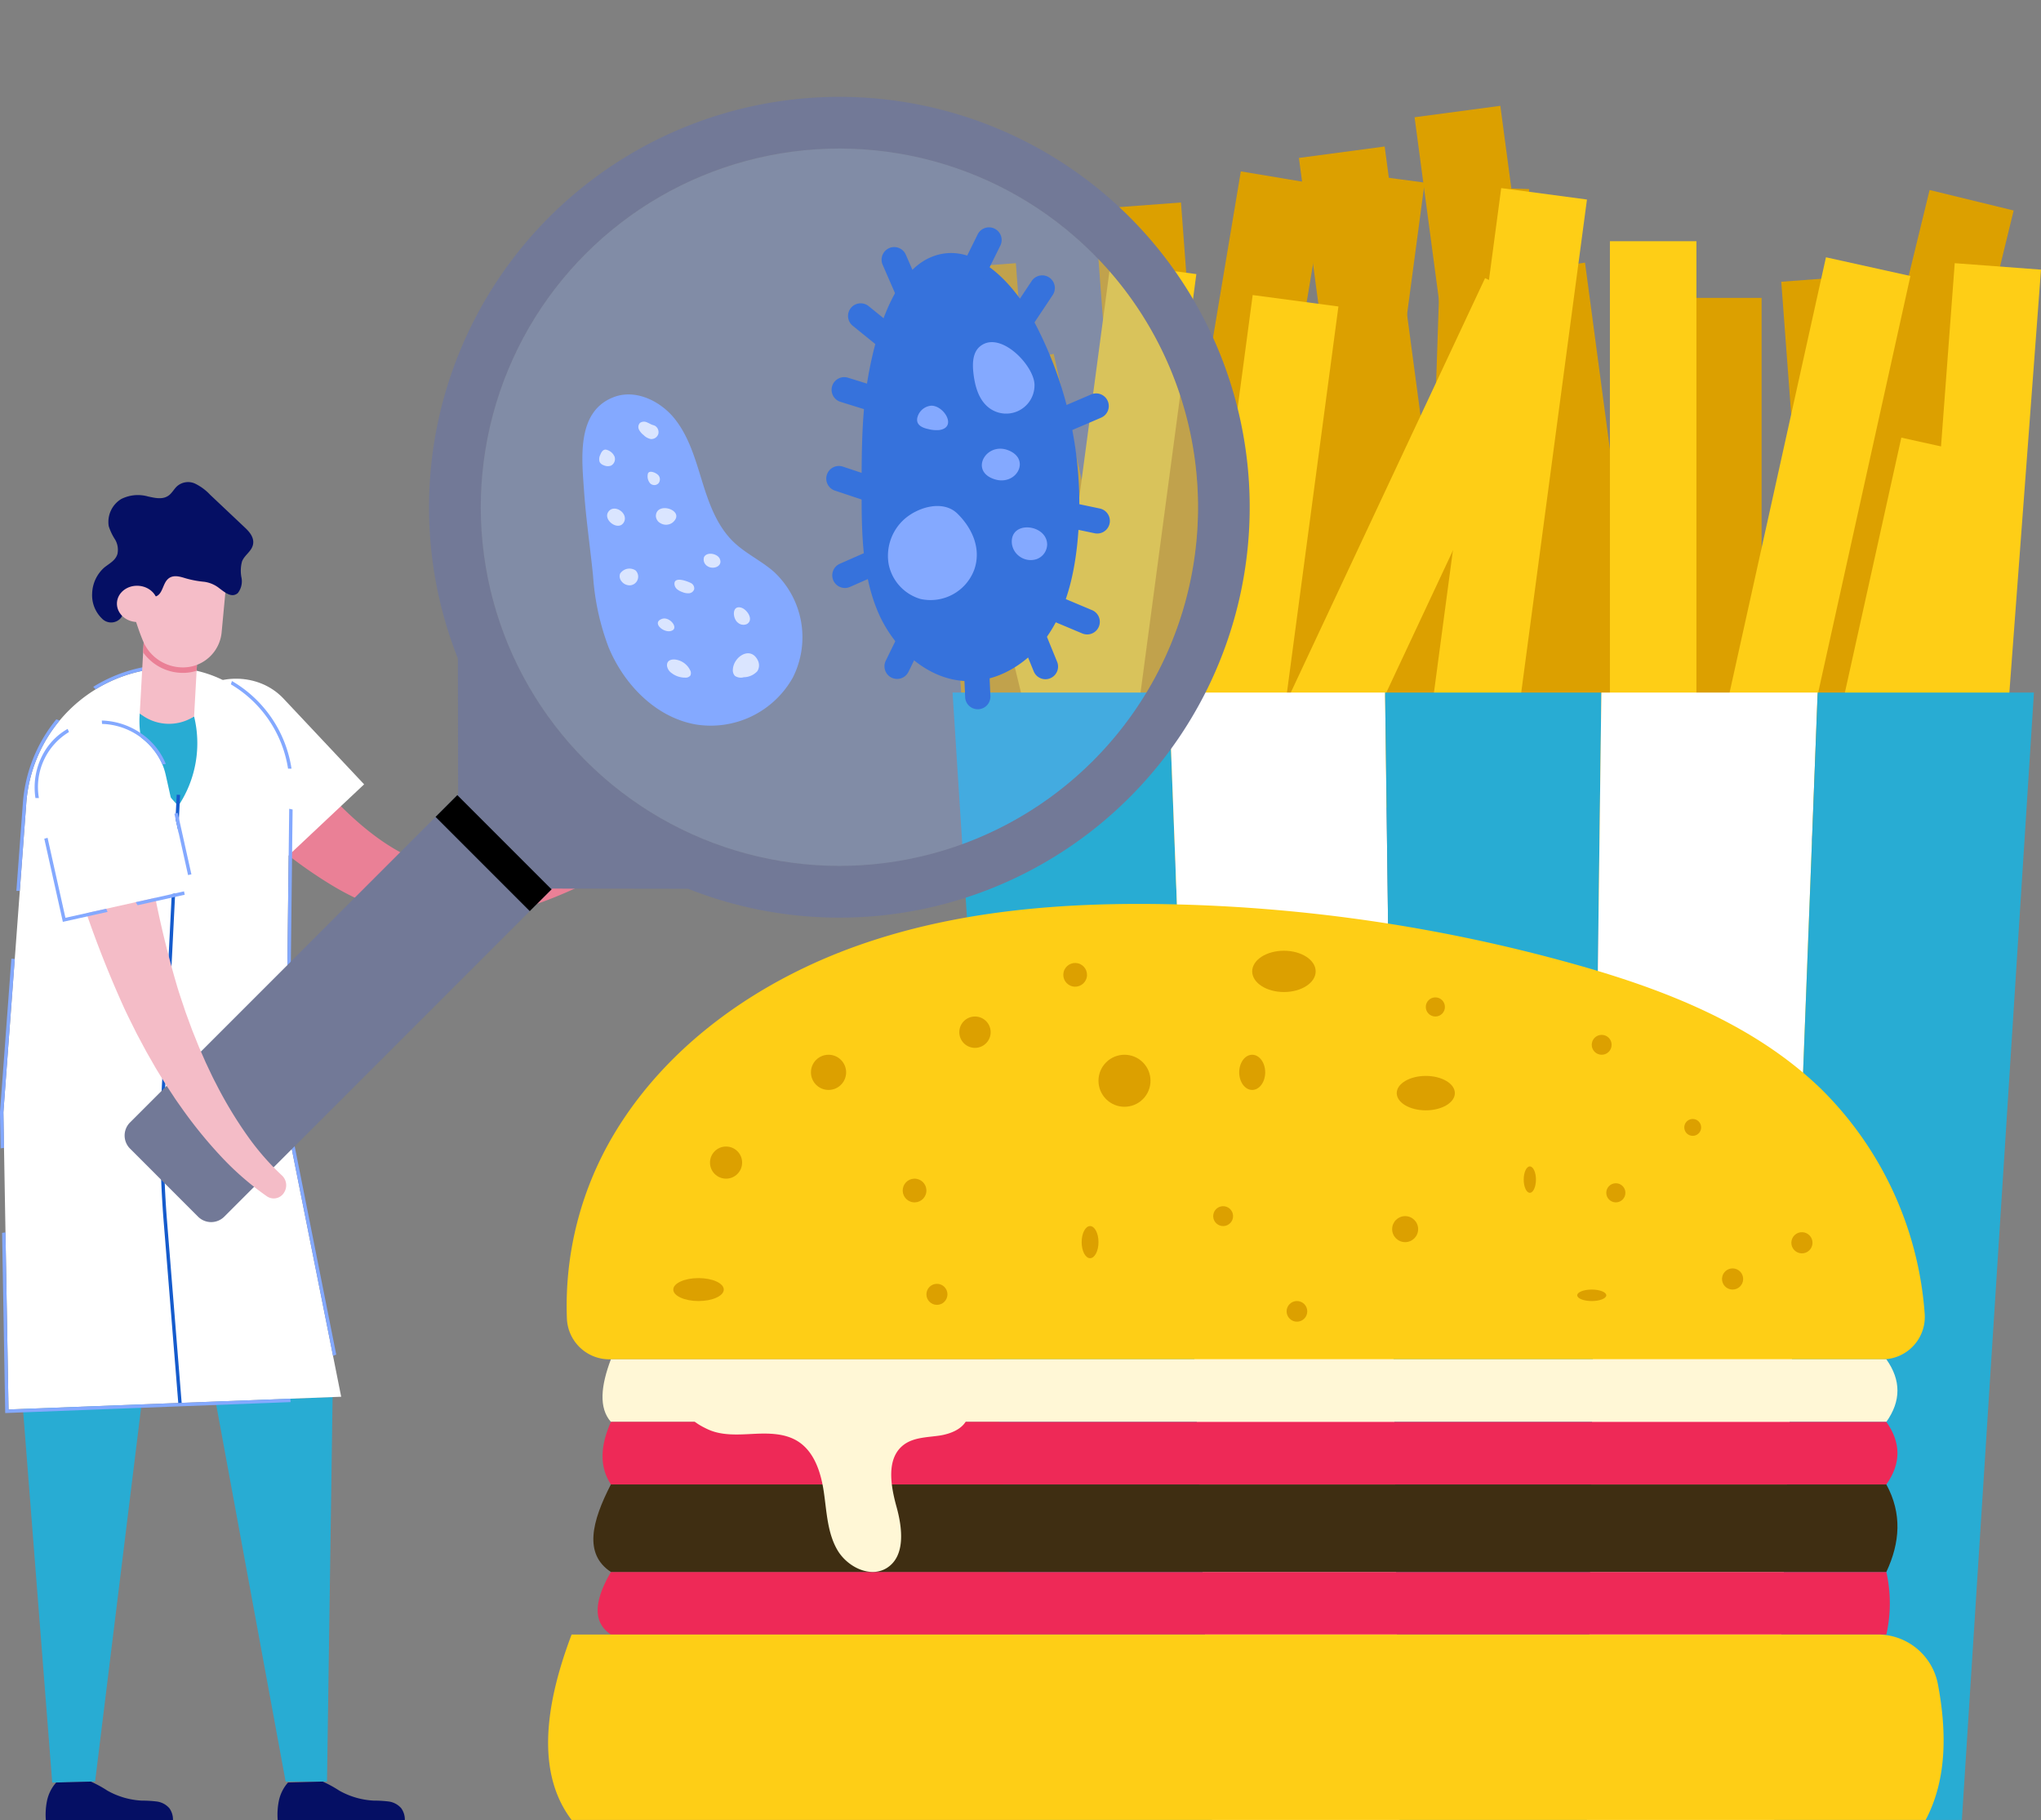 <svg xmlns="http://www.w3.org/2000/svg" width="412.63" height="367.938" viewBox="0 0 412.63 367.938">
  <rect x="0" y="0" width="412.63" height="367.938" fill="#808080" stroke="none"/>
  <g id="Grupo_123214" data-name="Grupo 123214" transform="translate(-324.5 -9476.392)">
    <g id="Grupo_123147" data-name="Grupo 123147" transform="translate(-3050.559 9323.202)">
      <g id="Grupo_123021" data-name="Grupo 123021" transform="translate(3562.993 174.58)">
        <g id="Grupo_123004" data-name="Grupo 123004" transform="translate(0 0)">
          <g id="Grupo_122992" data-name="Grupo 122992" transform="translate(170.799 17.02)">
            <rect id="Rectángulo_43671" data-name="Rectángulo 43671" width="17.49" height="132.499" transform="translate(16.992 132.872) rotate(-166.302)" fill="#dca000"/>
          </g>
          <g id="Grupo_122993" data-name="Grupo 122993" transform="translate(150.718 38.826)">
            <rect id="Rectángulo_43672" data-name="Rectángulo 43672" width="17.49" height="132.499" transform="translate(17.49 132.499) rotate(180)" fill="#dca000"/>
          </g>
          <g id="Grupo_122994" data-name="Grupo 122994" transform="translate(115.175 31.704)">
            <rect id="Rectángulo_43673" data-name="Rectángulo 43673" width="17.49" height="132.499" transform="translate(34.851 131.336) rotate(172.404)" fill="#dca000"/>
          </g>
          <g id="Grupo_122995" data-name="Grupo 122995" transform="translate(98.053)">
            <rect id="Rectángulo_43674" data-name="Rectángulo 43674" width="17.49" height="132.499" transform="translate(34.851 131.336) rotate(172.404)" fill="#dca000"/>
          </g>
          <g id="Grupo_122996" data-name="Grupo 122996" transform="translate(99.324 16.258)">
            <rect id="Rectángulo_43675" data-name="Rectángulo 43675" width="17.49" height="132.499" transform="translate(17.48 133.008) rotate(-178.094)" fill="#dca000"/>
          </g>
          <g id="Grupo_122997" data-name="Grupo 122997" transform="translate(74.669 8.222)">
            <rect id="Rectángulo_43676" data-name="Rectángulo 43676" width="17.49" height="132.499" transform="translate(34.851 131.336) rotate(172.404)" fill="#dca000"/>
          </g>
          <g id="Grupo_122998" data-name="Grupo 122998" transform="translate(65.233 13.214)">
            <rect id="Rectángulo_43677" data-name="Rectángulo 43677" width="17.49" height="132.499" transform="translate(17.336 133.648) rotate(-172.404)" fill="#dca000"/>
          </g>
          <g id="Grupo_122999" data-name="Grupo 122999" transform="translate(172.185 34.258)">
            <rect id="Rectángulo_43678" data-name="Rectángulo 43678" width="17.49" height="132.499" transform="translate(27.325 132.13) rotate(175.722)" fill="#dca000"/>
          </g>
          <g id="Grupo_123000" data-name="Grupo 123000" transform="translate(41.075 13.253)">
            <rect id="Rectángulo_43679" data-name="Rectángulo 43679" width="17.49" height="132.499" transform="translate(17.25 133.569) rotate(-170.508)" fill="#dca000"/>
          </g>
          <g id="Grupo_123001" data-name="Grupo 123001" transform="translate(33.384 19.543)">
            <rect id="Rectángulo_43680" data-name="Rectángulo 43680" width="17.49" height="132.499" transform="translate(27.325 132.13) rotate(175.722)" fill="#dca000"/>
          </g>
          <g id="Grupo_123002" data-name="Grupo 123002" transform="translate(8.018 50.139)">
            <rect id="Rectángulo_43681" data-name="Rectángulo 43681" width="17.49" height="132.499" transform="translate(45.724 129.365) rotate(167.514)" fill="#dca000"/>
          </g>
          <g id="Grupo_123003" data-name="Grupo 123003" transform="translate(0 31.81)">
            <rect id="Rectángulo_43682" data-name="Rectángulo 43682" width="17.49" height="132.499" transform="translate(27.325 132.13) rotate(175.722)" fill="#dca000"/>
          </g>
        </g>
        <g id="Grupo_123014" data-name="Grupo 123014" transform="translate(0 16.632)">
          <g id="Grupo_123005" data-name="Grupo 123005" transform="translate(0 22.007)">
            <rect id="Rectángulo_43683" data-name="Rectángulo 43683" width="17.49" height="132.499" transform="translate(0 4.142) rotate(-13.698)" fill="#fece16"/>
          </g>
          <g id="Grupo_123006" data-name="Grupo 123006" transform="translate(47.807 21.619)">
            <rect id="Rectángulo_43684" data-name="Rectángulo 43684" width="17.49" height="132.499" transform="translate(17.514 0) rotate(7.596)" fill="#fece16"/>
          </g>
          <g id="Grupo_123007" data-name="Grupo 123007" transform="translate(56.051 18.2)">
            <rect id="Rectángulo_43685" data-name="Rectángulo 43685" width="17.49" height="132.499" transform="translate(56.251 0) rotate(25.121)" fill="#fece16"/>
          </g>
          <g id="Grupo_123008" data-name="Grupo 123008" transform="translate(98.053 0)">
            <rect id="Rectángulo_43686" data-name="Rectángulo 43686" width="17.49" height="132.499" transform="translate(17.514 0) rotate(7.596)" fill="#fece16"/>
          </g>
          <g id="Grupo_123009" data-name="Grupo 123009" transform="translate(19.082 15.071)">
            <rect id="Rectángulo_43687" data-name="Rectángulo 43687" width="17.49" height="132.499" transform="translate(17.514 0) rotate(7.596)" fill="#fece16"/>
          </g>
          <g id="Grupo_123010" data-name="Grupo 123010" transform="translate(137.542 10.737)">
            <rect id="Rectángulo_43688" data-name="Rectángulo 43688" width="17.49" height="132.499" fill="#fece16"/>
          </g>
          <g id="Grupo_123011" data-name="Grupo 123011" transform="translate(152.574 13.987)">
            <rect id="Rectángulo_43689" data-name="Rectángulo 43689" width="17.49" height="132.499" transform="translate(28.647 0) rotate(12.486)" fill="#fece16"/>
          </g>
          <g id="Grupo_123012" data-name="Grupo 123012" transform="translate(167.812 50.443)">
            <rect id="Rectángulo_43690" data-name="Rectángulo 43690" width="17.49" height="132.499" transform="translate(28.647 0) rotate(12.486)" fill="#fece16"/>
          </g>
          <g id="Grupo_123013" data-name="Grupo 123013" transform="translate(197.37 15.178)">
            <rect id="Rectángulo_43691" data-name="Rectángulo 43691" width="17.49" height="132.499" transform="translate(9.884 0) rotate(4.278)" fill="#fece16"/>
          </g>
        </g>
        <g id="Grupo_123020" data-name="Grupo 123020" transform="translate(4.645 118.604)">
          <g id="Grupo_123015" data-name="Grupo 123015">
            <path id="Trazado_247544" data-name="Trazado 247544" d="M4136.76,896.661h-37.895l-14.574-227.9h43.724Z" transform="translate(-4084.291 -668.763)" fill="#28acd3"/>
          </g>
          <g id="Grupo_123016" data-name="Grupo 123016" transform="translate(43.725)">
            <path id="Trazado_247545" data-name="Trazado 247545" d="M4291.959,896.661h-37.9l-8.744-227.9h43.724Z" transform="translate(-4245.32 -668.763)" fill="#fff"/>
          </g>
          <g id="Grupo_123017" data-name="Grupo 123017" transform="translate(87.449)">
            <path id="Trazado_247546" data-name="Trazado 247546" d="M4447.158,896.661h-37.895l-2.915-227.9h43.725Z" transform="translate(-4406.349 -668.763)" fill="#28acd3"/>
          </g>
          <g id="Grupo_123018" data-name="Grupo 123018" transform="translate(128.259)">
            <path id="Trazado_247547" data-name="Trazado 247547" d="M4594.537,896.661h-37.895l2.915-227.9h43.725Z" transform="translate(-4556.643 -668.763)" fill="#fff"/>
          </g>
          <g id="Grupo_123019" data-name="Grupo 123019" transform="translate(166.154)">
            <path id="Trazado_247548" data-name="Trazado 247548" d="M4734.1,896.661h-37.9l8.745-227.9h43.725Z" transform="translate(-4696.201 -668.763)" fill="#28acd3"/>
          </g>
        </g>
      </g>
      <g id="Grupo_123057" data-name="Grupo 123057" transform="translate(3492.799 199.151)">
        <g id="Grupo_123042" data-name="Grupo 123042" transform="translate(49.307 0)">
          <g id="Grupo_123022" data-name="Grupo 123022" transform="translate(7.15 5.189)">
            <path id="Trazado_247549" data-name="Trazado 247549" d="M4018,366.053c-1.4,7.694-1.406,15.564-1.41,23.384,0,8.24.038,16.726,3.171,24.347s10.167,14.249,18.407,14.317c6.446.053,12.455-3.95,16.094-9.27s5.2-11.8,5.9-18.21A78.712,78.712,0,0,0,4051,354.576c-3.709-6.763-11.806-15.988-20.607-12.078C4022.691,345.921,4019.333,358.744,4018,366.053Z" transform="translate(-4016.594 -341.565)" fill="#155bcd"/>
          </g>
          <g id="Grupo_123023" data-name="Grupo 123023" transform="translate(1.08 30.276)">
            <path id="Trazado_247550" data-name="Trazado 247550" d="M4004.583,436.256l-7.03-2.184a2.554,2.554,0,0,0-1.516,4.878l7.03,2.184a2.554,2.554,0,1,0,1.515-4.878Z" transform="translate(-3994.241 -433.956)" fill="#155bcd"/>
          </g>
          <g id="Grupo_123024" data-name="Grupo 123024" transform="translate(1.227 64.815)">
            <path id="Trazado_247551" data-name="Trazado 247551" d="M4003.042,561.375l-6.738,2.965a2.554,2.554,0,1,0,2.058,4.675l6.738-2.965a2.554,2.554,0,1,0-2.057-4.675Z" transform="translate(-3994.779 -561.158)" fill="#155bcd"/>
          </g>
          <g id="Grupo_123025" data-name="Grupo 123025" transform="translate(11.769 79.541)">
            <path id="Trazado_247552" data-name="Trazado 247552" d="M4037.1,616.823l-3.231,6.615a2.554,2.554,0,1,0,4.59,2.241l3.23-6.615a2.554,2.554,0,0,0-4.589-2.242Z" transform="translate(-4033.604 -615.39)" fill="#155bcd"/>
          </g>
          <g id="Grupo_123026" data-name="Grupo 123026" transform="translate(27.759 85.034)">
            <path id="Trazado_247553" data-name="Trazado 247553" d="M4092.493,638.284l.323,7.355a2.554,2.554,0,0,0,5.1-.224l-.323-7.354a2.554,2.554,0,0,0-5.1.224Z" transform="translate(-4092.491 -635.618)" fill="#155bcd"/>
          </g>
          <g id="Grupo_123027" data-name="Grupo 123027" transform="translate(38.977 79.44)">
            <path id="Trazado_247554" data-name="Trazado 247554" d="M4134,618.538l2.781,6.816a2.554,2.554,0,0,0,4.729-1.93l-2.781-6.816a2.554,2.554,0,1,0-4.729,1.93Z" transform="translate(-4133.805 -615.018)" fill="#155bcd"/>
          </g>
          <g id="Grupo_123028" data-name="Grupo 123028" transform="translate(43.396 74.321)">
            <path id="Trazado_247555" data-name="Trazado 247555" d="M4151.647,601.076l6.787,2.851a2.554,2.554,0,1,0,1.979-4.709l-6.787-2.851a2.554,2.554,0,1,0-1.978,4.709Z" transform="translate(-4150.081 -596.167)" fill="#155bcd"/>
          </g>
          <g id="Grupo_123029" data-name="Grupo 123029" transform="translate(0 48.232)">
            <path id="Trazado_247556" data-name="Trazado 247556" d="M4000.608,502.546l-6.984-2.328a2.554,2.554,0,1,0-1.615,4.846l6.984,2.328a2.554,2.554,0,0,0,1.615-4.846Z" transform="translate(-3990.261 -500.086)" fill="#155bcd"/>
          </g>
          <g id="Grupo_123030" data-name="Grupo 123030" transform="translate(4.39 15.344)">
            <path id="Trazado_247557" data-name="Trazado 247557" d="M4016.312,384.164l-5.722-4.632a2.554,2.554,0,0,0-3.214,3.97l5.722,4.632a2.554,2.554,0,0,0,3.214-3.97Z" transform="translate(-4006.428 -378.964)" fill="#155bcd"/>
          </g>
          <g id="Grupo_123031" data-name="Grupo 123031" transform="translate(11.196 4.011)">
            <path id="Trazado_247558" data-name="Trazado 247558" d="M4039.329,345.513l-2.938-6.749a2.554,2.554,0,1,0-4.683,2.039l2.938,6.749a2.554,2.554,0,0,0,4.683-2.039Z" transform="translate(-4031.494 -337.229)" fill="#155bcd"/>
          </g>
          <g id="Grupo_123032" data-name="Grupo 123032" transform="translate(27.081)">
            <path id="Trazado_247559" data-name="Trazado 247559" d="M4094.839,332.741l3.265-6.6a2.554,2.554,0,0,0-4.58-2.265l-3.264,6.6a2.554,2.554,0,0,0,4.579,2.264Z" transform="translate(-4089.995 -322.456)" fill="#155bcd"/>
          </g>
          <g id="Grupo_123033" data-name="Grupo 123033" transform="translate(37.007 9.725)">
            <path id="Trazado_247560" data-name="Trazado 247560" d="M4131.231,368.37l4.079-6.128a2.554,2.554,0,1,0-4.252-2.83l-4.079,6.128a2.554,2.554,0,0,0,4.252,2.83Z" transform="translate(-4126.551 -358.272)" fill="#155bcd"/>
          </g>
          <g id="Grupo_123034" data-name="Grupo 123034" transform="translate(45.241 33.563)">
            <path id="Trazado_247561" data-name="Trazado 247561" d="M4160.436,453.867l6.765-2.9a2.554,2.554,0,0,0-2.015-4.694l-6.765,2.9a2.554,2.554,0,0,0,2.014,4.694Z" transform="translate(-4156.874 -446.063)" fill="#155bcd"/>
          </g>
          <g id="Grupo_123035" data-name="Grupo 123035" transform="translate(45.022 55.263)">
            <path id="Trazado_247562" data-name="Trazado 247562" d="M4158.1,531.034l7.2,1.516a2.554,2.554,0,0,0,1.052-5l-7.2-1.516a2.554,2.554,0,0,0-1.051,5Z" transform="translate(-4156.068 -525.98)" fill="#155bcd"/>
          </g>
          <g id="Grupo_123041" data-name="Grupo 123041" transform="translate(12.454 23.201)">
            <g id="Grupo_123036" data-name="Grupo 123036" transform="translate(0 33.123)">
              <path id="Trazado_247563" data-name="Trazado 247563" d="M4039.47,532.532a9.947,9.947,0,0,0-3.188,9.091,9.192,9.192,0,0,0,6.444,7.056,9.432,9.432,0,0,0,10.879-5.963c1.451-4.2-.414-8.343-3.413-11.288C4047.3,528.585,4042.23,530.091,4039.47,532.532Z" transform="translate(-4036.127 -529.883)" fill="#84a9ff"/>
            </g>
            <g id="Grupo_123037" data-name="Grupo 123037" transform="translate(25.048 37.446)">
              <path id="Trazado_247564" data-name="Trazado 247564" d="M4128.378,548.869a3.728,3.728,0,0,0,1.428,2.7,3.821,3.821,0,0,0,3.643.636,3.222,3.222,0,0,0,2.083-2.97C4135.445,545.176,4128.183,544.318,4128.378,548.869Z" transform="translate(-4128.374 -545.807)" fill="#84a9ff"/>
            </g>
            <g id="Grupo_123038" data-name="Grupo 123038" transform="translate(18.995 21.534)">
              <path id="Trazado_247565" data-name="Trazado 247565" d="M4108.649,493.387c4.442,1.419,7.437-4.075,2.747-5.878C4106.958,485.8,4103.513,491.745,4108.649,493.387Z" transform="translate(-4106.084 -487.204)" fill="#84a9ff"/>
            </g>
            <g id="Grupo_123039" data-name="Grupo 123039" transform="translate(5.91 12.845)">
              <path id="Trazado_247566" data-name="Trazado 247566" d="M4060.138,459.928a6.411,6.411,0,0,0,2.251.2c3.645-.543.95-4.94-1.619-4.926a3.176,3.176,0,0,0-2.757,2.167C4057.492,458.982,4058.762,459.638,4060.138,459.928Z" transform="translate(-4057.894 -455.205)" fill="#84a9ff"/>
            </g>
            <g id="Grupo_123040" data-name="Grupo 123040" transform="translate(17.2)">
              <path id="Trazado_247567" data-name="Trazado 247567" d="M4100.865,408.789c-1.436,1.209-1.511,3.372-1.311,5.238.29,2.714,1.069,5.634,3.28,7.234a5.727,5.727,0,0,0,9.082-4.806C4111.8,412.536,4104.9,405.394,4100.865,408.789Z" transform="translate(-4099.473 -407.899)" fill="#84a9ff"/>
            </g>
          </g>
        </g>
        <g id="Grupo_123056" data-name="Grupo 123056" transform="translate(0 33.77)">
          <g id="Grupo_123043" data-name="Grupo 123043">
            <path id="Trazado_247568" data-name="Trazado 247568" d="M3813.987,497.981c3.144,7.545,9.565,14.146,17.617,15.558a19.015,19.015,0,0,0,19.637-9.521,18.07,18.07,0,0,0-3.818-21.317c-2.563-2.257-5.767-3.717-8.221-6.092-3.333-3.224-4.95-7.79-6.319-12.22s-2.661-9.034-5.559-12.654-7.9-6.015-12.247-4.392c-7.652,2.859-6.517,12.428-6.079,18.862.4,5.789,1.25,11.534,1.833,17.3A50.128,50.128,0,0,0,3813.987,497.981Z" transform="translate(-3808.672 -446.824)" fill="#84a9ff"/>
          </g>
          <g id="Grupo_123044" data-name="Grupo 123044" transform="translate(5 23.081)">
            <path id="Trazado_247569" data-name="Trazado 247569" d="M3829.937,535.143a1.54,1.54,0,0,0,.7-1.689c-.327-1.416-2.508-2.366-3.375-.862C3826.461,533.982,3828.6,535.843,3829.937,535.143Z" transform="translate(-3827.088 -531.829)" fill="#fff"/>
          </g>
          <g id="Grupo_123045" data-name="Grupo 123045" transform="translate(14.857 22.985)">
            <path id="Trazado_247570" data-name="Trazado 247570" d="M3863.387,533.046a1.73,1.73,0,0,0,.942,1.48,2.19,2.19,0,0,0,2.458-.151C3869.583,531.97,3863.512,529.959,3863.387,533.046Z" transform="translate(-3863.386 -531.475)" fill="#fff"/>
          </g>
          <g id="Grupo_123046" data-name="Grupo 123046" transform="translate(24.489 32.206)">
            <path id="Trazado_247571" data-name="Trazado 247571" d="M3898.975,566.1a1.563,1.563,0,0,0,.745,1.876c1.109.715,3.119-.01,2.419-1.544C3901.67,565.4,3899.549,564.973,3898.975,566.1Z" transform="translate(-3898.861 -565.433)" fill="#fff"/>
          </g>
          <g id="Grupo_123047" data-name="Grupo 123047" transform="translate(7.531 35.195)">
            <path id="Trazado_247572" data-name="Trazado 247572" d="M3836.5,577.478a1.59,1.59,0,0,0,.273,1.519,2.077,2.077,0,0,0,1.818.832,1.765,1.765,0,0,0,1.05-3A2.254,2.254,0,0,0,3836.5,577.478Z" transform="translate(-3836.408 -576.44)" fill="#fff"/>
          </g>
          <g id="Grupo_123048" data-name="Grupo 123048" transform="translate(18.614 37.459)">
            <path id="Trazado_247573" data-name="Trazado 247573" d="M3880.487,585.415a1.221,1.221,0,0,1,.73,1.273,1.181,1.181,0,0,1-1.014.822,2.851,2.851,0,0,1-1.355-.227,3.543,3.543,0,0,1-1.025-.532,1.533,1.533,0,0,1-.587-.968C3877.011,584.018,3879.719,585.037,3880.487,585.415Z" transform="translate(-3877.223 -584.779)" fill="#fff"/>
          </g>
          <g id="Grupo_123049" data-name="Grupo 123049" transform="translate(30.631 43.027)">
            <path id="Trazado_247574" data-name="Trazado 247574" d="M3922.245,608.358a1.7,1.7,0,0,0,1.878.312c1.455-.876.007-2.963-1.153-3.306C3921.06,604.8,3921.181,607.489,3922.245,608.358Z" transform="translate(-3921.48 -605.286)" fill="#fff"/>
          </g>
          <g id="Grupo_123050" data-name="Grupo 123050" transform="translate(30.423 52.326)">
            <path id="Trazado_247575" data-name="Trazado 247575" d="M3920.717,642.758a1.663,1.663,0,0,0,.424,1.351,2.159,2.159,0,0,0,1.781.262,3.79,3.79,0,0,0,2.755-1.24,2.26,2.26,0,0,0,.037-2.263C3924.208,638.018,3920.874,640.236,3920.717,642.758Z" transform="translate(-3920.712 -639.53)" fill="#fff"/>
          </g>
          <g id="Grupo_123051" data-name="Grupo 123051" transform="translate(15.249 45.285)">
            <path id="Trazado_247576" data-name="Trazado 247576" d="M3867.363,616.162c-1.516.3-3.789-1.755-1.674-2.488C3867.277,613.124,3869.36,615.772,3867.363,616.162Z" transform="translate(-3864.831 -613.599)" fill="#fff"/>
          </g>
          <g id="Grupo_123052" data-name="Grupo 123052" transform="translate(13.196 15.636)">
            <path id="Trazado_247577" data-name="Trazado 247577" d="M3857.282,505a2.167,2.167,0,0,0,.505,1.76,1.251,1.251,0,0,0,.87.337,1.137,1.137,0,0,0,.837-.4,1.278,1.278,0,0,0,.042-1.465C3859.164,504.644,3857.363,503.839,3857.282,505Z" transform="translate(-3857.272 -504.408)" fill="#fff"/>
          </g>
          <g id="Grupo_123053" data-name="Grupo 123053" transform="translate(11.323 5.511)">
            <path id="Trazado_247578" data-name="Trazado 247578" d="M3852.1,467.253a1.394,1.394,0,0,0-1.415.122,1.2,1.2,0,0,0-.19,1.353,3.307,3.307,0,0,0,.938,1.1,2.78,2.78,0,0,0,1.457.8,1.474,1.474,0,0,0,1.513-1.035,1.516,1.516,0,0,0-.641-1.627,3.366,3.366,0,0,0-.6-.216C3852.8,467.61,3852.467,467.393,3852.1,467.253Z" transform="translate(-3850.373 -467.121)" fill="#fff"/>
          </g>
          <g id="Grupo_123054" data-name="Grupo 123054" transform="translate(3.389 11.152)">
            <path id="Trazado_247579" data-name="Trazado 247579" d="M3821.381,488.957a1.87,1.87,0,0,0-.116,1.466,1.508,1.508,0,0,0,.84.646,1.931,1.931,0,0,0,1.424.075,1.5,1.5,0,0,0,.739-1.836,2.417,2.417,0,0,0-1.484-1.34C3822.046,487.665,3821.609,488.338,3821.381,488.957Z" transform="translate(-3821.154 -487.893)" fill="#fff"/>
          </g>
          <g id="Grupo_123055" data-name="Grupo 123055" transform="translate(17.111 53.576)">
            <path id="Trazado_247580" data-name="Trazado 247580" d="M3876.343,646.267a1.179,1.179,0,0,1,.062,1.124,1.2,1.2,0,0,1-1.018.413,4.417,4.417,0,0,1-2.794-.94,2.148,2.148,0,0,1-.9-1.406c-.122-1.294,1.146-1.469,2.061-1.237A3.9,3.9,0,0,1,3876.343,646.267Z" transform="translate(-3871.688 -644.134)" fill="#fff"/>
          </g>
        </g>
      </g>
      <g id="Grupo_123088" data-name="Grupo 123088" transform="translate(3485.87 335.909)">
        <g id="Grupo_123058" data-name="Grupo 123058" transform="translate(3.734)">
          <path id="Trazado_247581" data-name="Trazado 247581" d="M4071.476,908.954a71.024,71.024,0,0,0-20.885-45.388c-13.729-13.309-32.294-20.4-50.724-25.5a328.579,328.579,0,0,0-81.448-11.9c-21.1-.408-42.511,1.274-62.424,8.287s-38.306,19.728-49.252,37.774a67.723,67.723,0,0,0-9.77,37.739,8.587,8.587,0,0,0,8.571,8.2h257.375A8.576,8.576,0,0,0,4071.476,908.954Z" transform="translate(-3796.906 -826.107)" fill="#fece16"/>
        </g>
        <g id="Grupo_123059" data-name="Grupo 123059" transform="translate(10.998 92.055)">
          <path id="Trazado_247582" data-name="Trazado 247582" d="M4083.214,1165.126H3825.356c-2.028,5.353-2.489,9.827,0,12.649h257.858Q4087.7,1171.451,4083.214,1165.126Z" transform="translate(-3823.658 -1165.126)" fill="#fff7d6"/>
        </g>
        <g id="Grupo_123060" data-name="Grupo 123060" transform="translate(11.003 104.704)">
          <path id="Trazado_247583" data-name="Trazado 247583" d="M4083.226,1211.71H3825.368c-2.135,4.783-2.377,9.063,0,12.649h257.858Q4087.717,1218.034,4083.226,1211.71Z" transform="translate(-3823.675 -1211.71)" fill="#ee2957"/>
        </g>
        <g id="Grupo_123061" data-name="Grupo 123061" transform="translate(10.017 135.04)">
          <path id="Trazado_247584" data-name="Trazado 247584" d="M4080.582,1323.43H3822.724c-3.24,5.581-3.892,10.072,0,12.649h257.857A28.882,28.882,0,0,0,4080.582,1323.43Z" transform="translate(-3820.044 -1323.43)" fill="#ee2957"/>
        </g>
        <g id="Grupo_123062" data-name="Grupo 123062" transform="translate(9.152 117.353)">
          <path id="Trazado_247585" data-name="Trazado 247585" d="M4078.261,1258.294H3820.4c-3.869,7.49-5.512,14.064,0,17.687h257.858C4081.042,1270.051,4081.46,1264.151,4078.261,1258.294Z" transform="translate(-3816.859 -1258.294)" fill="#3f2e12"/>
        </g>
        <g id="Grupo_123063" data-name="Grupo 123063" transform="translate(0 147.689)">
          <path id="Trazado_247586" data-name="Trazado 247586" d="M4064.13,1380.055a12.35,12.35,0,0,0-12.142-10.042H3787.906c-6.055,15.966-6.61,28.78,0,37.486h273.747C4065.756,1399.728,4066.077,1390.368,4064.13,1380.055Z" transform="translate(-3783.154 -1370.013)" fill="#fece16"/>
        </g>
        <g id="Grupo_123064" data-name="Grupo 123064" transform="translate(28.48 96.022)">
          <path id="Trazado_247587" data-name="Trazado 247587" d="M3891.873,1189.932c2.809,1.295,6.047,1.07,9.137.916s6.386-.158,9.009,1.481c3.389,2.116,4.716,6.37,5.291,10.323s.708,8.126,2.689,11.595,6.68,5.831,10.055,3.693c3.788-2.4,3.141-8.033,1.943-12.354s-2.125-9.826,1.452-12.531c1.983-1.5,4.668-1.5,7.13-1.85s5.229-1.476,5.854-3.883c.518-2-.761-4.116-2.511-5.209a13.776,13.776,0,0,0-5.922-1.6,138.284,138.284,0,0,0-30.043.089C3902.617,1180.974,3878.935,1183.968,3891.873,1189.932Z" transform="translate(-3888.039 -1179.736)" fill="#fff7d6"/>
        </g>
        <g id="Grupo_123065" data-name="Grupo 123065" transform="translate(51.665 29.019)">
          <circle id="Elipse_6139" data-name="Elipse 6139" cx="3.556" cy="3.556" r="3.556" transform="translate(0 5.029) rotate(-45)" fill="#dca000"/>
        </g>
        <g id="Grupo_123066" data-name="Grupo 123066" transform="translate(109.093 28.315)">
          <circle id="Elipse_6140" data-name="Elipse 6140" cx="5.257" cy="5.257" r="5.257" transform="translate(0 7.434) rotate(-45)" fill="#dca000"/>
        </g>
        <g id="Grupo_123067" data-name="Grupo 123067" transform="translate(171.568 34.77)">
          <ellipse id="Elipse_6141" data-name="Elipse 6141" cx="5.875" cy="3.479" rx="5.875" ry="3.479" fill="#dca000"/>
        </g>
        <g id="Grupo_123068" data-name="Grupo 123068" transform="translate(134.166 60.808)">
          <circle id="Elipse_6142" data-name="Elipse 6142" cx="2.01" cy="2.01" r="2.01" transform="matrix(0.16, -0.987, 0.987, 0.16, 0, 3.968)" fill="#dca000"/>
        </g>
        <g id="Grupo_123069" data-name="Grupo 123069" transform="translate(107.869 65.124)">
          <ellipse id="Elipse_6143" data-name="Elipse 6143" cx="1.701" cy="3.247" rx="1.701" ry="3.247" fill="#dca000"/>
        </g>
        <g id="Grupo_123070" data-name="Grupo 123070" transform="translate(71.338 55.186)">
          <circle id="Elipse_6144" data-name="Elipse 6144" cx="2.396" cy="2.396" r="2.396" transform="matrix(0.16, -0.987, 0.987, 0.16, 0, 4.731)" fill="#dca000"/>
        </g>
        <g id="Grupo_123071" data-name="Grupo 123071" transform="translate(25.309 75.638)">
          <ellipse id="Elipse_6145" data-name="Elipse 6145" cx="5.102" cy="2.319" rx="5.102" ry="2.319" fill="#dca000"/>
        </g>
        <g id="Grupo_123072" data-name="Grupo 123072" transform="translate(208.055 77.957)">
          <ellipse id="Elipse_6146" data-name="Elipse 6146" cx="2.938" cy="1.16" rx="2.938" ry="1.16" fill="#dca000"/>
        </g>
        <g id="Grupo_123073" data-name="Grupo 123073" transform="translate(213.931 56.466)">
          <circle id="Elipse_6147" data-name="Elipse 6147" cx="1.933" cy="1.933" r="1.933" fill="#dca000"/>
        </g>
        <g id="Grupo_123074" data-name="Grupo 123074" transform="translate(177.443 18.896)">
          <circle id="Elipse_6148" data-name="Elipse 6148" cx="1.933" cy="1.933" r="1.933" fill="#dca000"/>
        </g>
        <g id="Grupo_123075" data-name="Grupo 123075" transform="translate(197.233 53.065)">
          <path id="Trazado_247588" data-name="Trazado 247588" d="M4512,1024.2c0,1.473-.554,2.667-1.236,2.667s-1.238-1.194-1.238-2.667.554-2.667,1.238-2.667S4512,1022.728,4512,1024.2Z" transform="translate(-4509.521 -1021.534)" fill="#dca000"/>
        </g>
        <g id="Grupo_123076" data-name="Grupo 123076" transform="translate(148.44 79.411)">
          <circle id="Elipse_6149" data-name="Elipse 6149" cx="2.087" cy="2.087" r="2.087" transform="translate(0 2.952) rotate(-45)" fill="#dca000"/>
        </g>
        <g id="Grupo_123077" data-name="Grupo 123077" transform="translate(139.719 30.492)">
          <ellipse id="Elipse_6150" data-name="Elipse 6150" cx="2.628" cy="3.556" rx="2.628" ry="3.556" fill="#dca000"/>
        </g>
        <g id="Grupo_123078" data-name="Grupo 123078" transform="translate(210.993 26.472)">
          <circle id="Elipse_6151" data-name="Elipse 6151" cx="2.01" cy="2.01" r="2.01" fill="#dca000"/>
        </g>
        <g id="Grupo_123079" data-name="Grupo 123079" transform="translate(229.701 43.479)">
          <path id="Trazado_247589" data-name="Trazado 247589" d="M4632.5,987.932a1.7,1.7,0,1,1-1.7-1.7A1.7,1.7,0,0,1,4632.5,987.932Z" transform="translate(-4629.094 -986.231)" fill="#dca000"/>
        </g>
        <g id="Grupo_123080" data-name="Grupo 123080" transform="translate(250.912 65.927)">
          <circle id="Elipse_6152" data-name="Elipse 6152" cx="2.139" cy="2.139" r="2.139" transform="translate(0 4.163) rotate(-76.718)" fill="#dca000"/>
        </g>
        <g id="Grupo_123081" data-name="Grupo 123081" transform="translate(236.894 73.245)">
          <circle id="Elipse_6153" data-name="Elipse 6153" cx="2.139" cy="2.139" r="2.139" transform="matrix(0.23, -0.973, 0.973, 0.23, 0, 4.163)" fill="#dca000"/>
        </g>
        <g id="Grupo_123082" data-name="Grupo 123082" transform="translate(83.132 22.762)">
          <circle id="Elipse_6154" data-name="Elipse 6154" cx="3.169" cy="3.169" r="3.169" fill="#dca000"/>
        </g>
        <g id="Grupo_123083" data-name="Grupo 123083" transform="translate(32.73 49.045)">
          <circle id="Elipse_6155" data-name="Elipse 6155" cx="3.247" cy="3.247" r="3.247" fill="#dca000"/>
        </g>
        <g id="Grupo_123084" data-name="Grupo 123084" transform="translate(142.347 9.465)">
          <ellipse id="Elipse_6156" data-name="Elipse 6156" cx="6.416" cy="4.174" rx="6.416" ry="4.174" fill="#dca000"/>
        </g>
        <g id="Grupo_123085" data-name="Grupo 123085" transform="translate(103.672 11.453)">
          <circle id="Elipse_6157" data-name="Elipse 6157" cx="2.396" cy="2.396" r="2.396" transform="translate(0 4.665) rotate(-76.718)" fill="#dca000"/>
        </g>
        <g id="Grupo_123086" data-name="Grupo 123086" transform="translate(76.484 76.797)">
          <circle id="Elipse_6158" data-name="Elipse 6158" cx="2.126" cy="2.126" r="2.126" fill="#dca000"/>
        </g>
        <g id="Grupo_123087" data-name="Grupo 123087" transform="translate(170.64 63.114)">
          <circle id="Elipse_6159" data-name="Elipse 6159" cx="2.628" cy="2.628" r="2.628" fill="#dca000"/>
        </g>
      </g>
      <g id="Grupo_123146" data-name="Grupo 123146" transform="translate(3375.058 153.189)">
        <g id="Grupo_123091" data-name="Grupo 123091" transform="translate(56.107 360.137)">
          <g id="Grupo_123090" data-name="Grupo 123090">
            <g id="Grupo_123089" data-name="Grupo 123089">
              <path id="Trazado_247590" data-name="Trazado 247590" d="M3581.726,1487.3h25.7a3.96,3.96,0,0,0-.723-2.409,4.071,4.071,0,0,0-2.576-1.372,24.667,24.667,0,0,0-2.984-.173,15.8,15.8,0,0,1-6.973-2.021,23.613,23.613,0,0,0-3.349-1.827l-7.006.184a8.034,8.034,0,0,0-1.872,3.777A14.14,14.14,0,0,0,3581.726,1487.3Z" transform="translate(-3581.688 -1479.5)" fill="#050f64"/>
            </g>
          </g>
        </g>
        <g id="Grupo_123093" data-name="Grupo 123093" transform="translate(4.644 283.887)">
          <g id="Grupo_123092" data-name="Grupo 123092" transform="translate(0 0)">
            <path id="Trazado_247591" data-name="Trazado 247591" d="M3392.163,1199.607l5.916,75.533,8.67-.227,9.383-76.226Z" transform="translate(-3392.163 -1198.687)" fill="#28acd3"/>
          </g>
        </g>
        <g id="Grupo_123095" data-name="Grupo 123095" transform="translate(43.595 282.409)">
          <g id="Grupo_123094" data-name="Grupo 123094" transform="translate(0 0)">
            <path id="Trazado_247592" data-name="Trazado 247592" d="M3535.608,1194.149l14.152,76.822h8.366l1.13-77.728h0Z" transform="translate(-3535.608 -1193.243)" fill="#28acd3"/>
          </g>
        </g>
        <g id="Grupo_123098" data-name="Grupo 123098" transform="translate(9.229 360.137)">
          <g id="Grupo_123097" data-name="Grupo 123097">
            <g id="Grupo_123096" data-name="Grupo 123096">
              <path id="Trazado_247593" data-name="Trazado 247593" d="M3409.086,1487.3h25.705a3.959,3.959,0,0,0-.723-2.409,4.071,4.071,0,0,0-2.576-1.371,24.7,24.7,0,0,0-2.983-.173,15.79,15.79,0,0,1-6.974-2.02,23.617,23.617,0,0,0-3.349-1.827l-7.006.184a8.025,8.025,0,0,0-1.872,3.778A14.14,14.14,0,0,0,3409.086,1487.3Z" transform="translate(-3409.048 -1479.498)" fill="#050f64"/>
            </g>
          </g>
        </g>
        <g id="Grupo_123106" data-name="Grupo 123106" transform="translate(34.518 137.197)">
          <g id="Grupo_123102" data-name="Grupo 123102" transform="translate(0.968 1.647)">
            <g id="Grupo_123101" data-name="Grupo 123101">
              <g id="Grupo_123100" data-name="Grupo 123100">
                <g id="Grupo_123099" data-name="Grupo 123099">
                  <path id="Trazado_247594" data-name="Trazado 247594" d="M3600.319,695.2a2.572,2.572,0,0,1-1.038,3.4c-1.763,1.037-3.576,2-5.378,3l-2.749,1.426c-.91.486-1.859.914-2.79,1.374a91.822,91.822,0,0,1-11.733,4.747,52.777,52.777,0,0,1-13.006,2.514,41.227,41.227,0,0,1-13.78-1.5,53.2,53.2,0,0,1-12.547-5.56,91.228,91.228,0,0,1-10.736-7.624c-3.357-2.716-6.475-5.575-9.528-8.465s-5.966-5.849-8.861-8.815a8.977,8.977,0,0,1,.868-13.09h0a9.084,9.084,0,0,1,12.917,1.377c2.359,3.165,4.728,6.323,7.174,9.342s4.924,5.994,7.52,8.738c5.179,5.5,10.735,10.34,17,13.1a30.3,30.3,0,0,0,10,2.473,43.476,43.476,0,0,0,10.945-.651,84.262,84.262,0,0,0,11.234-2.894c.933-.316,1.876-.6,2.8-.943l2.8-1.008c1.854-.72,3.722-1.416,5.567-2.193A2.613,2.613,0,0,1,3600.319,695.2Z" transform="translate(-3505.745 -664.526)" fill="#ea8096"/>
                </g>
              </g>
            </g>
          </g>
          <g id="Grupo_123105" data-name="Grupo 123105">
            <g id="Grupo_123104" data-name="Grupo 123104">
              <g id="Grupo_123103" data-name="Grupo 123103">
                <path id="Trazado_247595" data-name="Trazado 247595" d="M3522.279,697.677l-16.31-17.345c-4.934-5.247-5.185-13.306.061-18.24h0c5.247-4.934,14-4.874,18.938.373l16.311,17.345Z" transform="translate(-3502.181 -658.459)" fill="#fff"/>
              </g>
            </g>
          </g>
        </g>
        <g id="Grupo_123108" data-name="Grupo 123108" transform="translate(0.689 135.008)">
          <g id="Grupo_123107" data-name="Grupo 123107">
            <path id="Trazado_247596" data-name="Trazado 247596" d="M3377.595,740.244l1.041,60.062,2.915-.11,23.968-.92,7.429-.283.686-.027,6.867-.262,23.645-.906h0l1.737-.065-11.233-56.31.321-27.828.265-22.821.072-6.457v-.007l.066-5.413v-.007l0-.286.007-.686.031-2.729c.014-.482.014-.958,0-1.433v0A24.093,24.093,0,0,0,3416.735,651c-.093-.02-.186-.041-.279-.058a23.9,23.9,0,0,0-5.069-.541c-.441,0-.888.014-1.337.038h-.021a29.509,29.509,0,0,0-27.831,27.683Z" transform="translate(-3377.595 -650.397)" fill="#fff"/>
          </g>
        </g>
        <g id="Grupo_123111" data-name="Grupo 123111" transform="translate(0 134.318)">
          <g id="Grupo_123110" data-name="Grupo 123110">
            <g id="Grupo_123109" data-name="Grupo 123109">
              <path id="Trazado_247597" data-name="Trazado 247597" d="M3393.912,652.377l.486.5a29.269,29.269,0,0,1,9.307-3.708,29.787,29.787,0,0,1,4.476-.593h.021c.448-.024.9-.038,1.337-.038a23.692,23.692,0,0,1,4.1.355c.062-.221.131-.445.2-.662a24.133,24.133,0,0,0-4.3-.383c-.427,0-.882.014-1.354.042h-.041a30.28,30.28,0,0,0-4.579.606A29.9,29.9,0,0,0,3393.912,652.377Zm39.1,69.1.689.134.114-9.858.265-22.821.072-6.457.066-5.3-.689-.155v.028l-.065,5.413v.007l-.072,6.457-.266,22.821Zm-57.529,41.273.631,36.421,3.614-.138,23.972-.92,7.429-.283.686-.028,22-.841-.065-.689-15.1.579-6.867.262-.686.028-7.429.283-23.968.92-2.915.11-.62-35.8Zm-.424-24.375.127,7.295.686-.107-.124-7.17,2.3-31.008-.689-.052Zm4.6-62.15-1.289,17.39h.693l1.285-17.349a29.413,29.413,0,0,1,6.778-17.091l-.679-.238A30.142,30.142,0,0,0,3379.661,676.222Zm53.143,63.346,9.583,48.04.651-.258-9.545-47.844.094-8-.689-.158Zm-11.071-87.7a24.13,24.13,0,0,1,11.564,17.046h.7a24.8,24.8,0,0,0-8.566-15.271,24.316,24.316,0,0,0-3.48-2.443Z" transform="translate(-3375.058 -647.853)" fill="#84a9ff"/>
            </g>
          </g>
        </g>
        <g id="Grupo_123114" data-name="Grupo 123114" transform="translate(28.192 144.214)">
          <g id="Grupo_123113" data-name="Grupo 123113">
            <g id="Grupo_123112" data-name="Grupo 123112">
              <path id="Trazado_247598" data-name="Trazado 247598" d="M3489.931,684.909a22.828,22.828,0,0,1-3.171,18.062s-8.705-8.082-7.814-18.67A12.433,12.433,0,0,0,3489.931,684.909Z" transform="translate(-3478.882 -684.301)" fill="#28acd3"/>
            </g>
          </g>
        </g>
        <g id="Grupo_123117" data-name="Grupo 123117" transform="translate(32.431 160.645)">
          <g id="Grupo_123116" data-name="Grupo 123116">
            <g id="Grupo_123115" data-name="Grupo 123115">
              <path id="Trazado_247599" data-name="Trazado 247599" d="M3495.156,831.128l2.949,36.642.686-.027-2.949-36.669a205.031,205.031,0,0,1-.127-31.167l2.764-55.062-.689-.035-2.76,55.052A205.492,205.492,0,0,0,3495.156,831.128Z" transform="translate(-3494.495 -744.81)" fill="#155bcc"/>
            </g>
          </g>
        </g>
        <g id="Grupo_123124" data-name="Grupo 123124" transform="translate(25.196 0)">
          <g id="Grupo_123119" data-name="Grupo 123119" transform="translate(0 19.575)">
            <g id="Grupo_123118" data-name="Grupo 123118">
              <path id="Trazado_247600" data-name="Trazado 247600" d="M3671.019,249.577a82.968,82.968,0,0,0-135.794,89.234l.043,27.47L3468.946,432.6a3.742,3.742,0,0,0,0,5.291L3482.7,451.65a3.743,3.743,0,0,0,5.292,0l66.321-66.321,27.47.042a82.968,82.968,0,0,0,89.234-135.794ZM3561.092,359.5a72.5,72.5,0,1,1,102.533,0A72.5,72.5,0,0,1,3561.092,359.5Z" transform="translate(-3467.851 -225.28)" fill="#727997"/>
            </g>
          </g>
          <g id="Grupo_123121" data-name="Grupo 123121" transform="translate(41.975)" opacity="0.3">
            <g id="Grupo_123120" data-name="Grupo 123120">
              <circle id="Elipse_6160" data-name="Elipse 6160" cx="72.501" cy="72.501" r="72.501" transform="translate(0 102.533) rotate(-45)" fill="#84a9ff"/>
            </g>
          </g>
          <g id="Grupo_123123" data-name="Grupo 123123" transform="translate(62.862 160.728)">
            <g id="Grupo_123122" data-name="Grupo 123122" transform="translate(0 0)">
              <rect id="Rectángulo_43692" data-name="Rectángulo 43692" width="6.225" height="26.937" transform="translate(0 4.402) rotate(-45)"/>
            </g>
          </g>
        </g>
        <g id="Grupo_123133" data-name="Grupo 123133" transform="translate(7.009 145.648)">
          <g id="Grupo_123128" data-name="Grupo 123128" transform="translate(2.787 1.215)">
            <g id="Grupo_123127" data-name="Grupo 123127">
              <g id="Grupo_123126" data-name="Grupo 123126">
                <g id="Grupo_123125" data-name="Grupo 123125">
                  <path id="Trazado_247601" data-name="Trazado 247601" d="M3458.762,788.276a2.433,2.433,0,0,1-3.5.717,58.011,58.011,0,0,1-9.3-8.1,91.891,91.891,0,0,1-7.71-9.455c-.577-.833-1.186-1.653-1.737-2.5l-1.671-2.545-1.592-2.59c-.537-.863-1.016-1.75-1.528-2.627l-.756-1.32-.717-1.337c-.473-.894-.961-1.784-1.424-2.684-.888-1.812-1.829-3.615-2.648-5.458a219.807,219.807,0,0,1-14.872-45.942,8.9,8.9,0,0,1-.173-1.861,8.317,8.317,0,0,1,.247-1.793,8.79,8.79,0,0,1,1.516-3.181,8.938,8.938,0,0,1,6.15-3.479h0a9.506,9.506,0,0,1,6.836,1.839,8.513,8.513,0,0,1,2.254,2.543,8.347,8.347,0,0,1,.689,1.564,7.826,7.826,0,0,1,.375,1.714,205.223,205.223,0,0,0,7.836,44.407c.519,1.81,1.15,3.567,1.735,5.355.31.884.642,1.758.962,2.64l.486,1.321.524,1.3c.356.864.683,1.748,1.064,2.6l1.127,2.572,1.2,2.533c.4.849.845,1.663,1.266,2.5a84.47,84.47,0,0,0,5.8,9.552,52.294,52.294,0,0,0,7.221,8.32,2.723,2.723,0,0,1,.337,3.393Z" transform="translate(-3411.135 -694.055)" fill="#f4bcc7"/>
                </g>
              </g>
            </g>
          </g>
          <g id="Grupo_123130" data-name="Grupo 123130" transform="translate(0.692 0.68)">
            <g id="Grupo_123129" data-name="Grupo 123129">
              <path id="Trazado_247602" data-name="Trazado 247602" d="M3408.949,731.29l-5.185-23.238c-1.568-7.029,2.325-14.09,9.354-15.658h0c7.029-1.568,14.532,2.95,16.1,9.979l5.185,23.239Z" transform="translate(-3403.419 -692.082)" fill="#fff"/>
            </g>
          </g>
          <g id="Grupo_123132" data-name="Grupo 123132">
            <g id="Grupo_123131" data-name="Grupo 123131">
              <path id="Trazado_247603" data-name="Trazado 247603" d="M3429.119,708.423l2.765,12.4.676-.15-2.775-12.432Zm-26.353-12.418a14.172,14.172,0,0,0-1.736,9.248h.7a12.986,12.986,0,0,1,6.075-13.34l-.261-.644A12.782,12.782,0,0,0,3402.766,696.005Zm20.22-3.386a14.754,14.754,0,0,0-8.537-3.04l.041.688a13.779,13.779,0,0,1,12.2,8.2l.695-.118A13.807,13.807,0,0,0,3422.986,692.619Zm-19.507,20.661-.662.2,3.753,16.8,9.042-2.016-.276-.642-8.244,1.838Zm27.59,10.835L3421.3,726.3l.381.619,9.529-2.124C3431.159,724.575,3431.117,724.347,3431.069,724.115Z" transform="translate(-3400.871 -689.579)" fill="#84a9ff"/>
            </g>
          </g>
        </g>
        <g id="Grupo_123145" data-name="Grupo 123145" transform="translate(18.635 97.464)">
          <g id="Grupo_123140" data-name="Grupo 123140" transform="translate(7.353 10.202)">
            <g id="Grupo_123135" data-name="Grupo 123135" transform="translate(2.268 19.689)">
              <g id="Grupo_123134" data-name="Grupo 123134">
                <path id="Trazado_247604" data-name="Trazado 247604" d="M3491.036,622.82l-.933,16.859a9.362,9.362,0,0,1-10.985-.608l.933-16.859Z" transform="translate(-3479.118 -622.212)" fill="#f5bdc8"/>
              </g>
            </g>
            <g id="Grupo_123137" data-name="Grupo 123137" transform="translate(2.95 19.689)">
              <g id="Grupo_123136" data-name="Grupo 123136">
                <path id="Trazado_247605" data-name="Trazado 247605" d="M3492.866,622.82l-.422,7.626a8.908,8.908,0,0,1-2.49.428q-.417.01-.832-.013a9.9,9.9,0,0,1-7.491-4.124l.25-4.524Z" transform="translate(-3481.631 -622.212)" fill="#ea8096"/>
              </g>
            </g>
            <g id="Grupo_123139" data-name="Grupo 123139">
              <g id="Grupo_123138" data-name="Grupo 123138">
                <path id="Trazado_247606" data-name="Trazado 247606" d="M3490.514,559.963l-.658,7.029-.266,2.845a7.835,7.835,0,0,1-7.581,7.108,8.788,8.788,0,0,1-3.739-.717c-.268-.116-.53-.246-.782-.386-.157-.087-.312-.177-.464-.273a8.612,8.612,0,0,1-3.323-3.947c-.585-1.4-1.122-2.938-1.628-4.559-.292-.926-.572-1.879-.843-2.847a11.92,11.92,0,0,1,3.2-11.946c2.757-2.584,6.081-3.249,10.01-1.855A9.211,9.211,0,0,1,3490.514,559.963Z" transform="translate(-3470.766 -549.701)" fill="#f5bdc8"/>
              </g>
            </g>
          </g>
          <g id="Grupo_123142" data-name="Grupo 123142">
            <g id="Grupo_123141" data-name="Grupo 123141">
              <path id="Trazado_247607" data-name="Trazado 247607" d="M3473.125,534.556a3.834,3.834,0,0,0,.75-3.115,7.119,7.119,0,0,1,.115-3.309c.533-1.312,1.948-2.015,2.22-3.424.266-1.378-.711-2.516-1.595-3.35l-7.06-6.662a10.4,10.4,0,0,0-3.128-2.3,3.379,3.379,0,0,0-3.614.587c-.535.508-.924,1.22-1.478,1.7-1.251,1.075-2.893.652-4.347.345a7.479,7.479,0,0,0-5.434.514,5.421,5.421,0,0,0-2.52,5.487,11.139,11.139,0,0,0,1.262,2.663,4.061,4.061,0,0,1,.5,2.956c-.4,1.36-1.7,1.943-2.7,2.773a7.29,7.29,0,0,0-2.41,5.148,6.545,6.545,0,0,0,1.961,5.109,2.563,2.563,0,0,0,3.883-.153c1.068-1.573.454-4.4,1.91-5.4,1.751-1.205,3.8,2.137,5.534.888.927-.668,1.074-2.258,1.872-3.144,1.052-1.168,2.584-.652,3.744-.3a20.375,20.375,0,0,0,3.74.7,6.214,6.214,0,0,1,3.1,1.338C3470.463,534.358,3471.862,535.63,3473.125,534.556Z" transform="translate(-3443.686 -512.128)" fill="#050f64"/>
            </g>
          </g>
          <g id="Grupo_123144" data-name="Grupo 123144" transform="translate(4.805 20.72)">
            <g id="Grupo_123143" data-name="Grupo 123143" transform="translate(0 0)">
              <ellipse id="Elipse_6161" data-name="Elipse 6161" cx="3.668" cy="4.122" rx="3.668" ry="4.122" transform="translate(0 7.325) rotate(-86.833)" fill="#f5bdc8"/>
            </g>
          </g>
        </g>
      </g>
    </g>
  </g>
</svg>
